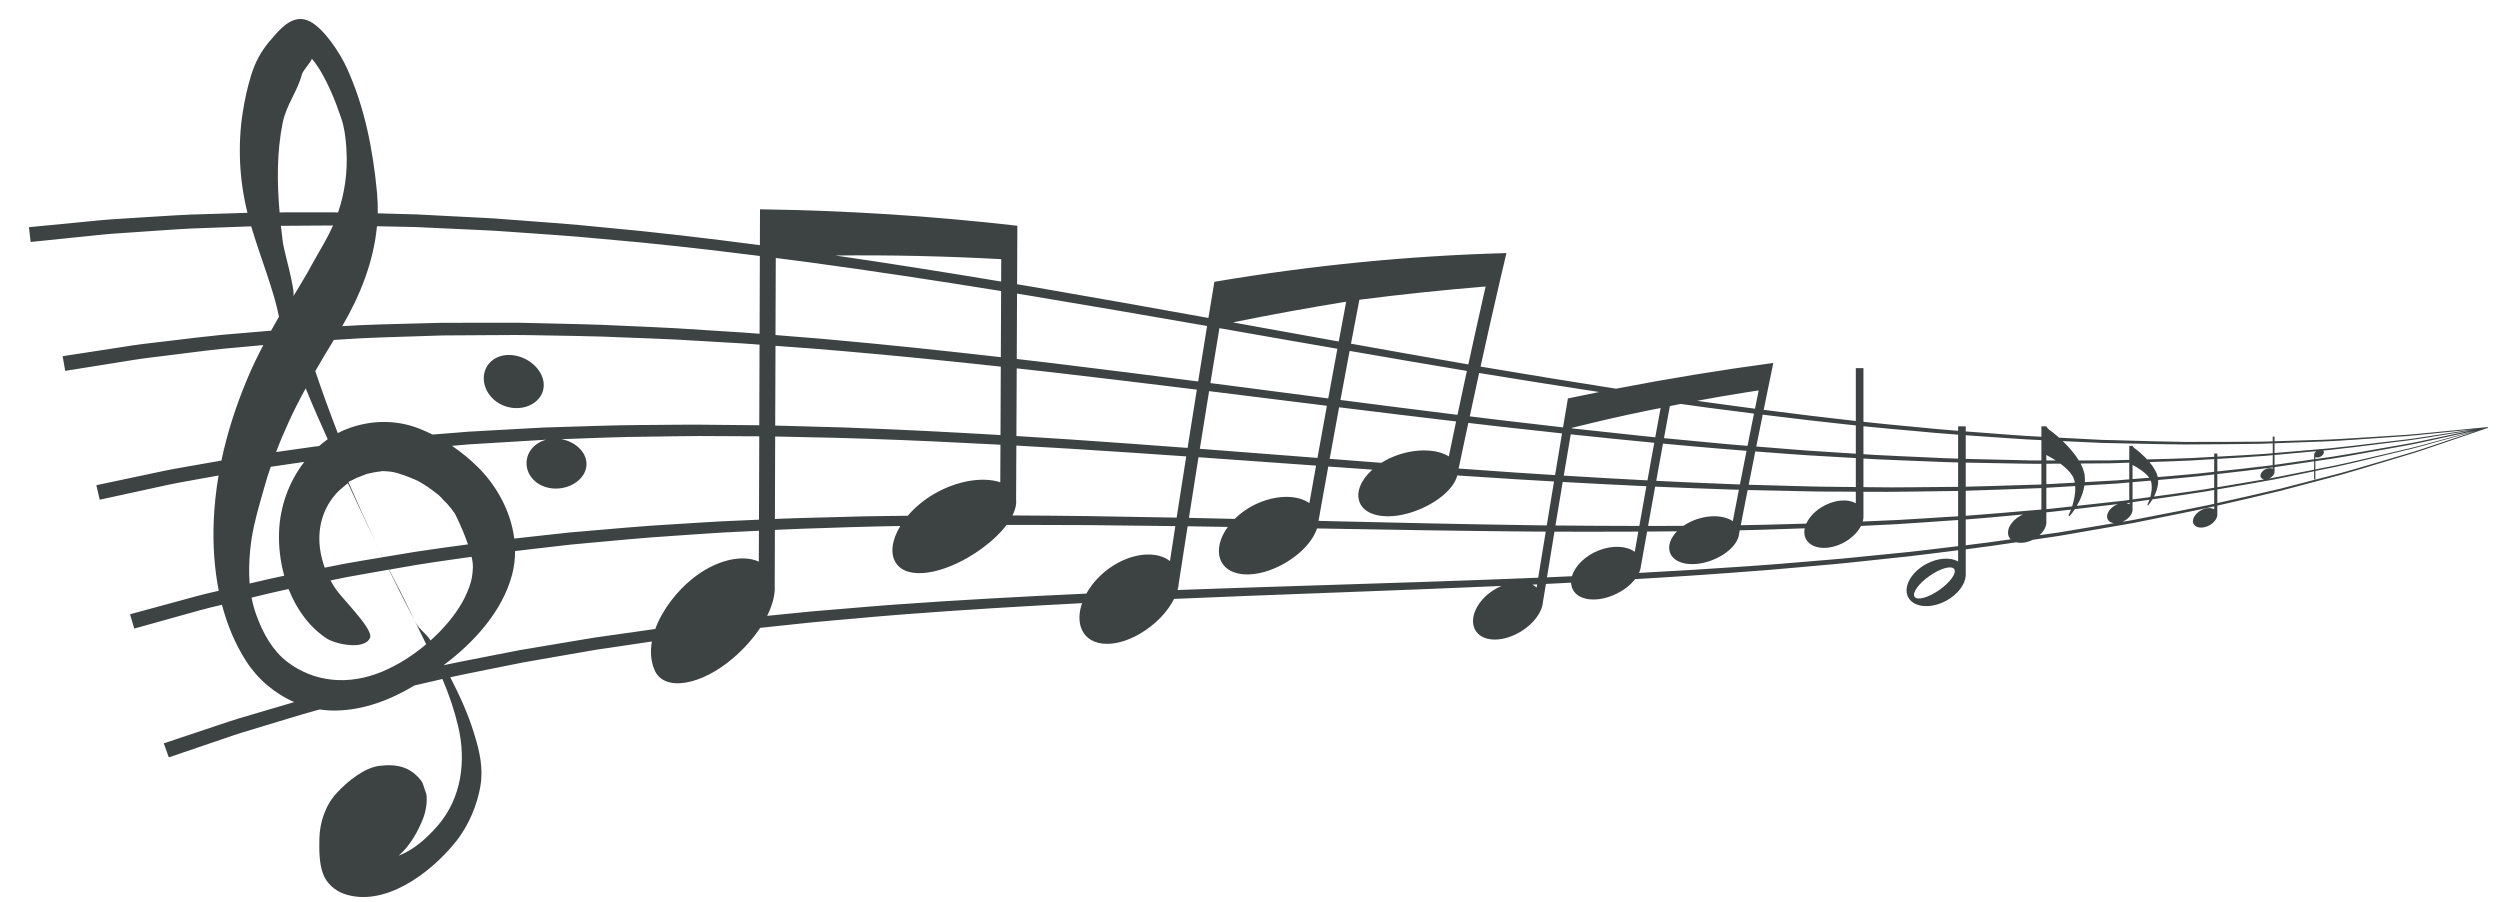 <?xml version="1.0" encoding="UTF-8"?>
<svg width="61px" height="22px" viewBox="0 0 61 22" version="1.1" xmlns="http://www.w3.org/2000/svg" xmlns:xlink="http://www.w3.org/1999/xlink">
    <title>54</title>
    <g id="页面-1" stroke="none" stroke-width="1" fill="none" fill-rule="evenodd">
        <g id="乐符" transform="translate(-326, -573)" fill="#3D4242">
            <path d="M333.501,573.496 C333.521,573.504 333.542,573.513 333.563,573.524 C333.908,573.699 334.296,574.294 334.461,574.655 C334.898,575.608 335.103,576.667 335.2,577.711 C335.215,577.877 335.22,578.042 335.217,578.205 L335.775,578.221 C335.9,578.224 336.027,578.228 336.154,578.231 L337.238,578.287 C337.606,578.309 337.982,578.32 338.363,578.353 C339.125,578.413 339.914,578.462 340.722,578.548 C341.951,578.658 343.228,578.81 344.541,578.982 L344.544,578.107 C346.65,578.136 348.73,578.269 350.823,578.508 L350.82,579.351 L350.817,579.936 L351.186,579.997 C352.607,580.242 354.044,580.498 355.485,580.758 L355.631,579.876 C358.001,579.475 360.354,579.241 362.757,579.175 L362.607,579.814 L362.571,579.97 C362.418,580.627 362.27,581.285 362.126,581.944 L362.276,581.97 C363.339,582.149 364.393,582.322 365.432,582.484 C366.705,582.238 367.98,582.029 369.269,581.856 L369.138,582.491 C369.103,582.66 369.069,582.83 369.034,583 C369.796,583.099 370.546,583.191 371.282,583.272 L371.282,581.983 L371.468,581.983 L371.468,583.292 C371.893,583.338 372.312,583.38 372.726,583.417 C373.081,583.454 373.431,583.485 373.778,583.512 L373.778,583.402 L373.964,583.402 L373.964,583.527 L374.414,583.561 C374.638,583.578 374.86,583.594 375.08,583.611 C375.326,583.632 375.569,583.645 375.81,583.656 L375.81,583.402 L375.931,583.402 C375.937,583.41 375.938,583.417 375.946,583.427 L375.958,583.443 L375.973,583.459 L375.99,583.476 L375.997,583.484 L376.002,583.487 L376.067,583.535 L376.099,583.559 L376.113,583.571 C376.143,583.595 376.172,583.62 376.202,583.645 L376.24,583.679 L377.283,583.733 L377.634,583.742 C378.215,583.758 378.775,583.776 379.312,583.783 L379.768,583.782 L380.206,583.782 C380.528,583.782 380.841,583.781 381.144,583.777 L381.455,583.768 L381.454,583.653 L381.499,583.653 L381.499,583.767 L382.753,583.728 C383.25,583.707 383.706,583.671 384.118,583.648 L384.702,583.611 C384.885,583.6 385.056,583.578 385.216,583.565 L386.683,583.422 L386.7,583.419 L386.701,583.421 L386.702,583.421 L386.703,583.43 L386.706,583.44 L386.706,583.442 L386.686,583.447 L385.362,583.898 C385.217,583.946 385.064,584.003 384.896,584.053 L384.363,584.214 L384.199,584.263 C383.867,584.363 383.506,584.476 383.116,584.586 L381.634,584.979 C381.152,585.098 380.64,585.212 380.103,585.337 L380.103,585.544 C380.103,585.552 380.103,585.56 380.103,585.569 C380.095,585.658 380.021,585.758 379.905,585.82 C379.75,585.903 379.58,585.888 379.525,585.786 C379.47,585.684 379.552,585.533 379.706,585.45 C379.823,585.388 379.948,585.381 380.026,585.425 L380.026,585.355 L379.937,585.376 C379.337,585.507 378.703,585.627 378.043,585.763 L376.681,586 L376.24,586.076 L375.972,586.116 C375.849,586.134 375.726,586.152 375.601,586.171 C375.458,586.242 375.309,586.261 375.195,586.232 C374.792,586.292 374.382,586.352 373.964,586.404 L373.964,586.988 C373.965,587.008 373.966,587.028 373.964,587.049 C373.947,587.266 373.765,587.508 373.484,587.66 C373.108,587.861 372.695,587.824 372.562,587.576 C372.428,587.328 372.626,586.963 373.002,586.761 C373.284,586.609 373.588,586.593 373.778,586.699 L373.778,586.426 L373.746,586.43 C373.363,586.477 372.975,586.529 372.582,586.574 L371.387,586.701 C370.984,586.747 370.576,586.781 370.164,586.818 C369.835,586.846 369.503,586.878 369.168,586.906 L368.917,586.925 C367.929,587.003 366.92,587.071 365.897,587.131 C365.778,587.284 365.594,587.425 365.369,587.521 C364.909,587.717 364.454,587.638 364.354,587.33 C364.342,587.293 364.336,587.255 364.335,587.217 L364.036,587.232 L363.72,587.248 L363.672,587.542 L363.662,587.601 L363.662,587.602 L363.661,587.607 L363.646,587.699 C363.645,587.716 363.643,587.732 363.64,587.749 L363.634,587.773 C363.572,588.035 363.322,588.316 362.977,588.481 C362.516,588.702 362.061,588.623 361.961,588.291 C361.861,587.959 362.153,587.512 362.614,587.307 L362.638,587.297 C361.43,587.35 360.212,587.397 358.993,587.443 L358.383,587.466 C357.134,587.512 355.885,587.56 354.647,587.613 C354.49,587.928 354.191,588.244 353.81,588.466 C353.155,588.847 352.509,588.779 352.366,588.279 C352.318,588.108 352.334,587.913 352.403,587.717 C350.959,587.792 349.537,587.877 348.153,587.983 L347.858,588.006 C347.522,588.031 347.19,588.062 346.86,588.092 L346.203,588.15 C345.93,588.174 345.66,588.2 345.392,588.23 L344.548,588.32 C344.381,588.573 344.159,588.825 343.895,589.052 C343.108,589.732 342.197,589.887 341.97,589.347 C341.878,589.127 341.864,588.89 341.906,588.652 C341.537,588.706 341.174,588.762 340.817,588.814 L340.549,588.853 L339.764,588.989 L338.751,589.166 C338.138,589.291 337.548,589.404 336.986,589.525 C337.215,589.968 337.417,590.411 337.561,590.875 L337.586,590.957 C337.699,591.33 337.797,591.739 337.722,592.18 C337.65,592.606 337.457,593.121 337.115,593.546 C336.496,594.316 335.369,595.15 334.392,594.809 C334.183,594.736 333.961,594.558 333.875,594.302 C333.784,594.036 333.788,593.727 333.793,593.459 C333.801,593.083 333.93,592.654 334.222,592.342 C334.499,592.045 334.901,591.732 335.253,591.687 C335.717,591.629 336.027,591.732 336.271,592.042 C336.29,592.066 336.304,592.089 336.316,592.118 L336.348,592.214 L336.368,592.274 L336.402,592.374 C336.43,592.544 336.398,592.779 336.323,592.973 C336.204,593.276 336.006,593.639 335.727,593.879 C336.093,593.736 336.403,593.466 336.683,593.143 C337.267,592.468 337.376,591.558 337.181,590.728 C337.089,590.336 336.956,589.947 336.795,589.567 L336.56,589.622 C336.41,589.657 336.262,589.691 336.115,589.724 C335.528,590.078 334.874,590.326 334.201,590.337 C334.067,590.34 333.933,590.33 333.802,590.311 L333.695,590.339 C333.241,590.466 332.828,590.598 332.453,590.709 L331.922,590.869 C331.755,590.919 331.602,590.976 331.457,591.024 L330.119,591.48 L329.996,591.138 L331.347,590.686 C331.493,590.639 331.647,590.583 331.816,590.533 L332.352,590.375 C332.61,590.3 332.885,590.216 333.18,590.131 C332.702,589.923 332.285,589.57 331.999,589.121 C331.732,588.702 331.542,588.239 331.416,587.756 L331.127,587.825 C330.956,587.866 330.798,587.915 330.65,587.954 L329.276,588.337 L329.173,587.988 L330.56,587.611 C330.709,587.572 330.868,587.524 331.04,587.484 L331.338,587.415 C331.228,586.863 331.194,586.292 331.214,585.74 C331.228,585.358 331.269,584.978 331.333,584.602 L331.063,584.651 C331.004,584.662 330.946,584.672 330.889,584.682 L330.332,584.783 C330.157,584.814 329.995,584.855 329.843,584.886 L328.433,585.193 L328.351,584.839 L329.772,584.538 C329.925,584.507 330.088,584.468 330.265,584.438 L330.826,584.339 C331.009,584.308 331.201,584.273 331.402,584.238 C331.544,583.564 331.758,582.905 332.022,582.271 C332.144,581.976 332.282,581.693 332.425,581.42 L331.438,581.51 C330.952,581.56 330.508,581.623 330.106,581.671 L329.537,581.741 C329.358,581.763 329.192,581.795 329.036,581.818 L327.591,582.049 L327.528,581.691 L328.985,581.467 C329.141,581.444 329.309,581.413 329.489,581.393 L330.063,581.325 L330.239,581.304 C330.596,581.262 330.984,581.212 331.403,581.171 L332.615,581.068 C332.656,580.994 332.697,580.921 332.738,580.849 L332.807,580.728 C332.682,580.083 332.356,579.288 332.129,578.523 L330.684,578.575 C330.189,578.599 329.734,578.637 329.324,578.663 L328.741,578.703 C328.558,578.715 328.388,578.737 328.229,578.752 L326.748,578.904 L326.706,578.543 L328.197,578.399 C328.357,578.385 328.529,578.363 328.713,578.352 L329.299,578.315 C329.713,578.292 330.17,578.256 330.668,578.235 L332.038,578.193 C331.839,577.397 331.797,576.547 331.923,575.74 C331.971,575.43 332.04,575.122 332.127,574.838 C332.23,574.504 332.378,574.244 332.572,574.013 L332.706,573.859 C332.905,573.633 333.173,573.371 333.501,573.496 Z M337.507,586.586 L336.956,586.664 C336.691,586.702 336.431,586.74 336.178,586.781 C335.946,586.822 335.719,586.861 335.496,586.899 L335.746,587.388 C335.829,587.55 335.91,587.711 335.987,587.872 L336.109,588.126 L336.033,587.981 C335.848,587.623 335.666,587.263 335.489,586.9 L335.091,586.969 C334.873,587.007 334.66,587.045 334.452,587.083 L334.065,587.163 C334.103,587.234 334.145,587.302 334.189,587.367 C334.263,587.475 334.421,587.649 334.58,587.834 L334.622,587.882 C334.857,588.157 335.081,588.444 335.028,588.565 C334.893,588.873 334.176,588.716 333.968,588.577 C333.54,588.293 333.233,587.86 333.042,587.373 L332.943,587.393 C332.659,587.455 332.391,587.52 332.138,587.582 C332.165,587.723 332.202,587.861 332.251,587.997 C332.418,588.463 332.657,588.879 333.008,589.148 C333.652,589.641 334.492,589.737 335.329,589.386 C335.705,589.229 336.073,588.995 336.399,588.72 C336.313,588.545 336.225,588.368 336.139,588.189 L336.109,588.127 L336.148,588.201 C336.227,588.352 336.389,588.453 336.482,588.593 L336.504,588.629 C336.818,588.349 337.088,588.031 337.278,587.698 C337.359,587.555 337.444,587.366 337.495,587.182 C337.494,587.184 337.495,587.181 337.496,587.175 L337.514,587.09 C337.514,587.09 337.529,586.997 337.532,586.95 C337.535,586.912 337.538,586.874 337.539,586.836 L337.538,586.818 L337.535,586.744 C337.529,586.694 337.52,586.641 337.507,586.586 Z M344.515,586.703 L344.518,585.95 L343.631,585.994 C343.233,586.017 342.841,586.048 342.454,586.073 C341.678,586.12 340.927,586.199 340.2,586.263 L339.928,586.288 L339.13,586.38 L338.568,586.446 C338.568,586.64 338.545,586.834 338.494,587.025 C338.261,587.907 337.576,588.668 336.829,589.227 L336.831,589.23 L336.796,589.237 C337.397,589.109 338.034,588.993 338.695,588.861 L339.713,588.69 L340.237,588.602 L340.503,588.558 L340.772,588.52 C341.17,588.465 341.576,588.404 341.989,588.347 C342.163,587.868 342.528,587.414 342.895,587.12 C343.485,586.648 344.12,586.525 344.515,586.703 Z M351.044,585.808 L350.56,585.809 C350.384,586.043 350.118,586.284 349.786,586.501 C348.999,587.014 348.137,587.162 347.861,586.737 C347.711,586.507 347.764,586.169 347.968,585.834 C347.827,585.836 347.686,585.839 347.545,585.842 L347.334,585.847 C346.91,585.854 346.49,585.873 346.074,585.885 L345.605,585.9 C345.449,585.906 345.293,585.912 345.139,585.919 L344.907,585.93 L344.907,586.072 L344.903,587.284 C344.905,587.329 344.906,587.374 344.902,587.421 C344.888,587.608 344.824,587.815 344.719,588.027 L345.366,587.962 C345.634,587.933 345.906,587.909 346.179,587.887 L346.59,587.853 C346.92,587.826 347.252,587.796 347.587,587.771 L347.838,587.752 C349.355,587.642 350.918,587.557 352.507,587.484 C352.673,587.185 352.951,586.904 353.295,586.724 C353.787,586.466 354.274,586.476 354.547,586.69 C354.59,586.405 354.634,586.121 354.678,585.837 C353.969,585.827 353.264,585.819 352.562,585.813 C352.054,585.81 351.547,585.808 351.044,585.808 Z M373.08,587.053 C372.813,587.24 372.651,587.468 372.716,587.562 C372.783,587.657 373.053,587.582 373.32,587.395 C373.586,587.208 373.749,586.98 373.682,586.885 C373.616,586.791 373.346,586.866 373.08,587.053 Z M354.978,585.841 L354.902,586.33 L354.762,587.23 C354.759,587.267 354.754,587.304 354.745,587.342 C354.741,587.36 354.737,587.378 354.731,587.396 C355.699,587.361 356.672,587.329 357.646,587.298 L358.377,587.275 C360.104,587.221 361.831,587.165 363.532,587.096 C363.593,586.721 363.654,586.346 363.716,585.972 L363.364,585.97 C361.638,585.955 359.887,585.926 358.134,585.894 C358.028,586.225 357.681,586.583 357.212,586.815 C356.558,587.139 355.911,587.07 355.768,586.626 C355.694,586.393 355.773,586.112 355.959,585.857 C355.631,585.851 355.304,585.846 354.978,585.841 Z M363.506,587.259 L363.39,587.265 C363.428,587.284 363.463,587.308 363.495,587.335 L363.506,587.259 Z M333.425,584.27 L332.605,584.39 C332.552,584.544 332.503,584.701 332.458,584.859 L332.346,585.254 C332.237,585.639 332.143,586.008 332.103,586.436 C332.077,586.71 332.07,586.978 332.091,587.238 L332.278,587.194 C332.468,587.15 332.666,587.104 332.871,587.061 L332.935,587.048 C332.837,586.694 332.796,586.325 332.809,585.972 C332.834,585.353 333.049,584.754 333.425,584.27 Z M365.975,585.971 L365.818,585.972 C365.504,585.974 365.19,585.974 364.874,585.974 C364.56,585.974 364.245,585.974 363.929,585.973 L363.787,586.836 L363.746,587.087 L364.06,587.073 L364.356,587.06 C364.427,586.814 364.673,586.563 365.007,586.431 C365.353,586.295 365.696,586.321 365.888,586.465 L365.975,585.971 Z M373.778,585.689 C373.681,585.696 373.584,585.702 373.487,585.708 C373.099,585.734 372.706,585.765 372.307,585.788 L371.407,585.833 C371.33,585.986 371.183,586.134 370.988,586.239 C370.612,586.44 370.2,586.403 370.067,586.155 C370.024,586.076 370.015,585.985 370.035,585.891 L369.859,585.897 C369.526,585.907 369.19,585.921 368.852,585.93 L368.45,585.939 L368.432,586.035 C368.43,586.049 368.428,586.063 368.425,586.076 L368.42,586.097 C368.358,586.316 368.107,586.544 367.762,586.674 C367.301,586.847 366.847,586.767 366.747,586.482 C366.69,586.318 366.761,586.127 366.919,585.964 C366.677,585.966 366.433,585.969 366.189,585.97 L366.039,586.81 C366.037,586.833 366.033,586.856 366.027,586.878 C366.018,586.912 366.006,586.946 365.991,586.979 C366.868,586.932 367.736,586.88 368.588,586.82 L368.907,586.797 C369.243,586.775 369.576,586.745 369.906,586.718 L370.564,586.663 C370.837,586.641 371.107,586.617 371.376,586.588 L372.57,586.469 C372.885,586.435 373.196,586.396 373.503,586.359 L373.778,586.326 L373.778,585.689 Z M335.361,584.496 C335.343,584.495 335.324,584.497 335.315,584.496 C335.306,584.497 335.284,584.503 335.27,584.505 C335.167,584.515 335.041,584.54 334.941,584.566 C334.948,584.567 334.757,584.638 334.741,584.645 L334.732,584.649 C334.731,584.649 334.732,584.648 334.733,584.647 L334.74,584.643 C334.725,584.651 334.669,584.678 334.501,584.759 C334.513,584.788 334.525,584.817 334.537,584.845 C334.736,585.299 334.941,585.751 335.153,586.201 L335.243,586.39 L335.23,586.364 C335.015,585.919 334.801,585.461 334.583,584.992 L334.49,584.79 L334.439,584.829 C334.352,584.898 334.268,584.972 334.191,585.055 L334.121,585.142 C334.088,585.187 334.056,585.232 334.027,585.28 C333.724,585.775 333.741,586.352 333.924,586.851 L334.391,586.758 C334.696,586.703 335.013,586.65 335.341,586.596 L335.259,586.425 L335.248,586.401 L335.305,586.518 L335.343,586.595 L335.81,586.518 C335.915,586.501 336.021,586.483 336.128,586.465 C336.543,586.401 336.975,586.343 337.419,586.283 C337.329,586.018 337.21,585.76 337.146,585.627 L337.101,585.534 L337.022,585.427 C337.016,585.419 337.011,585.412 337.009,585.41 C336.974,585.366 336.937,585.321 336.899,585.28 C336.86,585.237 336.802,585.191 336.78,585.154 L336.704,585.081 L336.578,584.983 C336.528,584.945 336.473,584.905 336.433,584.878 L336.342,584.82 C336.307,584.798 336.278,584.78 336.278,584.78 L336.191,584.731 L336.137,584.707 C336.016,584.654 335.72,584.532 335.535,584.509 C335.478,584.502 335.418,584.497 335.361,584.496 Z M375.36,585.553 L374.891,585.596 C374.586,585.625 374.277,585.652 373.964,585.676 L373.964,586.305 C374.336,586.261 374.701,586.211 375.062,586.159 C375.046,586.144 375.033,586.126 375.022,586.107 C374.936,585.946 375.063,585.709 375.307,585.579 C375.325,585.569 375.343,585.561 375.36,585.553 Z M343.063,583.639 C342.66,583.64 342.262,583.649 341.869,583.654 C341.124,583.658 340.4,583.692 339.698,583.716 C339.851,583.744 339.998,583.811 340.112,583.914 C340.389,584.162 340.375,584.524 340.08,584.751 C339.786,584.978 339.322,584.984 339.046,584.734 C338.769,584.484 338.783,584.075 339.078,583.849 C339.152,583.793 339.236,583.753 339.325,583.729 L339.307,583.73 L338.495,583.779 L337.449,583.842 C337.307,583.855 337.167,583.867 337.028,583.879 C337.26,584.035 337.473,584.211 337.661,584.398 C338.136,584.87 338.467,585.496 338.548,586.141 L339.096,586.08 L339.629,586.022 L339.899,585.992 L340.171,585.969 C340.902,585.909 341.656,585.834 342.434,585.792 C342.823,585.769 343.217,585.74 343.616,585.72 L344.519,585.68 L344.526,583.646 C344.462,583.645 344.399,583.645 344.335,583.645 L344.286,583.645 L343.063,583.639 Z M377.674,585.3 L376.819,585.4 C376.755,585.408 376.69,585.415 376.626,585.423 C376.611,585.445 376.597,585.465 376.584,585.484 L376.572,585.501 C376.55,585.531 376.531,585.554 376.518,585.569 L376.498,585.593 L376.471,585.574 L376.493,585.527 C376.5,585.512 376.509,585.493 376.518,585.471 C376.523,585.459 376.527,585.447 376.532,585.434 L376.018,585.493 L375.931,585.501 L375.931,585.726 C375.931,585.734 375.932,585.743 375.932,585.752 L375.931,585.765 C375.923,585.863 375.863,585.97 375.766,586.058 L376.227,585.993 L377.015,585.861 L377.583,585.766 C377.514,585.758 377.458,585.728 377.43,585.676 C377.373,585.569 377.458,585.412 377.62,585.325 C377.638,585.316 377.656,585.307 377.674,585.3 Z M364.13,584.76 L364.066,585.143 L363.953,585.822 C364.641,585.828 365.323,585.832 366,585.833 C366.057,585.51 366.114,585.187 366.172,584.864 C365.498,584.833 364.816,584.798 364.13,584.76 Z M366.386,584.874 L366.213,585.833 L366.426,585.833 C366.644,585.832 366.862,585.831 367.078,585.83 C367.171,585.766 367.28,585.71 367.4,585.669 C367.746,585.551 368.089,585.582 368.28,585.717 C368.329,585.461 368.379,585.206 368.429,584.95 C368.379,584.949 368.329,584.947 368.278,584.946 C367.655,584.926 367.023,584.902 366.386,584.874 Z M358.41,584.383 L358.286,585.072 L358.172,585.709 L358.569,585.719 C360.177,585.757 361.782,585.792 363.365,585.815 L363.741,585.82 C363.8,585.462 363.859,585.105 363.918,584.748 C363.61,584.73 363.301,584.712 362.991,584.694 C362.515,584.664 362.037,584.633 361.557,584.601 L361.555,584.609 L361.549,584.63 C361.461,584.92 361.105,585.238 360.614,585.438 C359.96,585.705 359.313,585.634 359.171,585.247 C359.081,585.003 359.213,584.704 359.485,584.459 C359.127,584.434 358.769,584.408 358.41,584.383 Z M368.643,584.957 L368.57,585.326 L368.475,585.815 L368.595,585.813 C368.934,585.809 369.271,585.798 369.605,585.789 L370.073,585.776 C370.146,585.613 370.299,585.452 370.507,585.341 C370.789,585.189 371.092,585.173 371.282,585.279 L371.282,584.998 L370.807,584.995 L370.755,584.996 C370.517,584.996 370.278,584.992 370.037,584.987 L369.555,584.976 C369.253,584.969 368.949,584.964 368.643,584.957 Z M379.779,584.998 C379.374,585.063 378.953,585.122 378.519,585.184 L378.51,585.199 C378.495,585.222 378.482,585.243 378.469,585.261 L378.46,585.273 C378.451,585.286 378.443,585.296 378.436,585.304 L378.411,585.335 L378.393,585.322 L378.402,585.304 L378.414,585.277 C378.417,585.27 378.421,585.262 378.424,585.253 C378.431,585.237 378.439,585.217 378.446,585.194 L378.172,585.233 C378.126,585.24 378.08,585.246 378.034,585.253 L378.034,585.423 C378.035,585.432 378.035,585.44 378.034,585.449 C378.027,585.543 377.949,585.647 377.827,585.712 C377.814,585.719 377.801,585.726 377.787,585.732 L378.03,585.691 L378.358,585.626 C378.9,585.521 379.424,585.422 379.924,585.316 L380.026,585.293 L380.026,584.955 L379.779,584.998 Z M373.778,584.979 C373.596,584.983 373.413,584.986 373.229,584.987 C372.835,584.991 372.436,585 372.033,585.001 L371.468,584.999 L371.468,585.567 C371.469,585.587 371.47,585.608 371.468,585.628 C371.466,585.66 371.46,585.693 371.45,585.725 L372.301,585.688 C372.7,585.667 373.093,585.639 373.481,585.615 C373.58,585.61 373.679,585.604 373.778,585.598 L373.778,584.979 Z M345.121,583.655 L344.914,583.651 L344.908,585.663 L345.032,585.657 C345.374,585.643 345.719,585.635 346.066,585.626 C346.4,585.618 346.736,585.606 347.075,585.599 L347.329,585.595 C347.601,585.59 347.875,585.586 348.15,585.584 C348.316,585.389 348.531,585.205 348.785,585.056 C349.377,584.71 350.01,584.633 350.407,584.768 L350.411,583.851 C349.301,583.792 348.206,583.741 347.132,583.705 L346.81,583.695 C346.467,583.682 346.127,583.677 345.789,583.67 L345.121,583.655 Z M355.243,584.156 L355.184,584.53 C355.126,584.899 355.068,585.268 355.01,585.636 C355.382,585.644 355.755,585.652 356.128,585.661 C356.282,585.508 356.476,585.373 356.697,585.277 C357.189,585.062 357.677,585.084 357.949,585.276 C358.003,584.971 358.057,584.666 358.112,584.361 L357.54,584.32 C356.774,584.265 356.008,584.21 355.243,584.156 Z M350.799,583.872 L350.793,585.197 C350.796,585.229 350.796,585.262 350.793,585.296 C350.783,585.385 350.753,585.479 350.705,585.577 C351.32,585.58 351.941,585.585 352.564,585.593 C353.276,585.603 353.992,585.616 354.71,585.63 C354.788,585.132 354.866,584.634 354.944,584.136 C353.988,584.069 353.036,584.006 352.091,583.947 C351.659,583.921 351.228,583.896 350.799,583.872 Z M375.81,584.909 L375.797,584.91 L375.521,584.92 C375.013,584.937 374.494,584.96 373.964,584.974 L373.964,585.585 C374.495,585.548 375.014,585.5 375.521,585.457 L375.81,585.433 L375.81,584.909 Z M376.634,584.86 L375.931,584.902 L375.931,585.423 L376.011,585.416 L376.56,585.356 L376.562,585.349 C376.577,585.301 376.593,585.247 376.605,585.188 C376.619,585.129 376.628,585.064 376.634,584.997 C376.637,584.952 376.637,584.906 376.634,584.86 Z M377.954,584.772 L377.66,584.798 L376.86,584.846 C376.849,584.914 376.833,584.977 376.814,585.035 C376.79,585.108 376.762,585.174 376.733,585.233 C376.714,585.273 376.694,585.31 376.674,585.343 L377.843,585.214 L377.954,585.198 L377.954,584.772 Z M377.962,585.267 L377.886,585.278 C377.914,585.284 377.94,585.292 377.962,585.305 L377.962,585.267 Z M385.291,583.892 L386.413,583.517 L385.325,583.82 C385.177,583.86 385.019,583.909 384.847,583.95 L384.301,584.081 C383.916,584.172 383.491,584.281 383.024,584.384 L382.495,584.492 L382.495,584.698 L382.464,584.698 L382.464,584.499 L381.511,584.695 C381.065,584.778 380.594,584.857 380.103,584.942 L380.103,585.275 C380.635,585.155 381.144,585.044 381.622,584.929 L383.104,584.545 C383.561,584.42 383.975,584.291 384.353,584.182 L384.887,584.024 C385.03,583.982 385.164,583.935 385.291,583.892 L385.291,583.892 Z M378.483,584.743 L378.478,584.727 L378.034,584.765 L378.034,585.187 L378.467,585.128 C378.472,585.108 378.477,585.087 378.482,585.065 C378.491,585.026 378.497,584.983 378.501,584.939 C378.504,584.894 378.503,584.848 378.497,584.803 C378.495,584.792 378.493,584.781 378.491,584.77 C378.488,584.761 378.486,584.752 378.483,584.743 Z M379.623,584.623 C379.31,584.655 378.988,584.683 378.658,584.712 C378.659,584.727 378.659,584.742 378.659,584.756 C378.659,584.772 378.657,584.787 378.656,584.802 C378.65,584.861 378.637,584.915 378.621,584.964 C378.608,585.003 378.594,585.039 378.579,585.071 L378.567,585.095 C378.564,585.102 378.56,585.109 378.557,585.116 L378.912,585.068 C379.205,585.028 379.491,584.987 379.771,584.944 L380.026,584.901 L380.026,584.576 L379.758,584.607 C379.713,584.612 379.668,584.617 379.623,584.623 Z M371.468,584.188 L371.468,584.886 L372.033,584.891 C372.072,584.892 372.111,584.892 372.15,584.892 C372.513,584.892 372.873,584.886 373.227,584.884 L373.251,584.884 C373.427,584.884 373.603,584.882 373.778,584.879 L373.778,584.284 C373.512,584.277 373.243,584.268 372.972,584.255 C372.573,584.238 372.169,584.226 371.76,584.205 L371.468,584.188 Z M381.454,584.439 L381.455,584.405 L381.388,584.414 C380.979,584.467 380.55,584.516 380.103,584.567 L380.103,584.889 L380.686,584.792 C380.877,584.76 381.065,584.729 381.248,584.697 C381.211,584.692 381.18,584.675 381.165,584.647 C381.133,584.588 381.18,584.501 381.27,584.453 C381.337,584.417 381.409,584.413 381.454,584.439 Z M368.829,584.015 L368.71,584.617 L368.668,584.828 C368.867,584.834 369.065,584.839 369.262,584.844 L369.977,584.864 C370.256,584.871 370.533,584.878 370.808,584.879 L371.282,584.884 L371.282,584.177 L370.519,584.133 C370.24,584.119 369.959,584.099 369.677,584.079 L369.252,584.047 C369.112,584.036 368.971,584.026 368.829,584.015 Z M373.964,584.288 L373.964,584.876 C374.417,584.866 374.862,584.85 375.299,584.837 L375.793,584.822 L375.81,584.821 L375.81,584.316 C375.764,584.317 375.717,584.317 375.67,584.317 C375.546,584.317 375.422,584.316 375.296,584.312 C374.861,584.303 374.416,584.298 373.964,584.288 Z M366.577,583.824 L366.566,583.883 C366.515,584.166 366.463,584.449 366.412,584.732 C366.937,584.759 367.458,584.782 367.974,584.802 L368.454,584.821 C368.508,584.547 368.562,584.273 368.616,584 C368.399,583.984 368.18,583.967 367.961,583.947 C367.504,583.909 367.042,583.868 366.577,583.824 Z M376.304,584.336 L376.272,584.313 L375.931,584.315 L375.931,584.815 L376.625,584.777 C376.623,584.766 376.621,584.754 376.619,584.744 C376.614,584.729 376.61,584.715 376.607,584.702 C376.602,584.686 376.593,584.664 376.587,584.646 L376.584,584.638 L376.582,584.633 L376.584,584.639 L376.567,584.609 C376.535,584.556 376.491,584.502 376.438,584.452 C376.396,584.412 376.351,584.373 376.304,584.336 Z M377.469,584.305 L376.767,584.31 C376.799,584.37 376.826,584.434 376.845,584.503 L376.862,584.568 L376.868,584.628 C376.868,584.634 376.869,584.639 376.869,584.645 C376.871,584.671 376.871,584.697 376.872,584.722 C376.871,584.737 376.87,584.75 376.869,584.764 L377.654,584.721 L377.954,584.696 L377.954,584.289 L377.632,584.3 C377.578,584.301 377.524,584.303 377.469,584.305 Z M364.326,583.598 L364.209,584.291 C364.191,584.396 364.173,584.5 364.156,584.605 C364.842,584.647 365.523,584.687 366.198,584.721 L366.304,584.132 L366.364,583.804 C365.691,583.74 365.011,583.67 364.326,583.598 Z M378.034,584.344 L378.034,584.69 L378.441,584.657 C378.422,584.63 378.398,584.603 378.371,584.576 C378.336,584.543 378.299,584.511 378.258,584.482 C378.217,584.452 378.176,584.425 378.134,584.4 C378.101,584.379 378.067,584.361 378.034,584.344 Z M381.499,584.398 L381.499,584.522 C381.495,584.573 381.452,584.631 381.385,584.667 C381.379,584.67 381.373,584.673 381.367,584.676 L381.503,584.651 L382.464,584.46 L382.464,584.256 L381.499,584.398 Z M379.467,584.236 C379.135,584.252 378.795,584.263 378.446,584.274 L378.451,584.281 C378.49,584.326 378.526,584.377 378.56,584.431 C378.593,584.484 378.623,584.544 378.642,584.61 L378.65,584.641 L378.977,584.614 C379.194,584.596 379.407,584.577 379.616,584.557 L379.89,584.527 C379.936,584.522 379.981,584.517 380.026,584.512 L380.026,584.202 L379.608,584.227 C379.561,584.23 379.514,584.233 379.467,584.236 Z M361.828,583.319 L361.782,583.529 L361.674,584.038 L361.591,584.432 C362.063,584.467 362.533,584.5 363.002,584.532 C363.316,584.552 363.631,584.573 363.944,584.592 L363.967,584.453 L364.113,583.575 C363.618,583.522 363.12,583.467 362.62,583.411 C362.356,583.381 362.092,583.35 361.828,583.319 Z M381.454,584.349 L381.455,584.106 L381.266,584.123 C380.894,584.151 380.506,584.174 380.103,584.198 L380.103,584.503 L380.685,584.44 C380.923,584.414 381.155,584.387 381.381,584.359 L381.454,584.349 Z M385.379,583.785 L386.366,583.516 L385.291,583.75 C385.138,583.782 384.976,583.822 384.801,583.854 L384.241,583.955 C383.847,584.024 383.411,584.111 382.935,584.187 L382.495,584.252 L382.495,584.454 L383.017,584.35 C383.484,584.251 383.909,584.144 384.295,584.056 L384.841,583.928 C384.988,583.894 385.126,583.853 385.256,583.818 L385.379,583.785 Z M382.518,584.009 L381.499,584.102 L381.499,584.343 L382.464,584.206 L382.464,584.094 C382.466,584.065 382.486,584.033 382.518,584.009 Z M358.674,582.938 L358.657,583.031 C358.585,583.419 358.514,583.808 358.444,584.196 C358.865,584.228 359.286,584.261 359.706,584.293 C359.823,584.218 359.955,584.154 360.099,584.104 C360.591,583.932 361.079,583.965 361.351,584.136 C361.41,583.852 361.469,583.568 361.529,583.283 C360.582,583.172 359.629,583.056 358.674,582.938 Z M373.964,583.62 L373.964,584.197 C374.416,584.209 374.861,584.217 375.297,584.228 C375.426,584.233 375.554,584.235 375.681,584.235 L375.81,584.236 L375.81,583.739 C375.567,583.728 375.322,583.717 375.074,583.697 C374.71,583.671 374.34,583.647 373.964,583.62 Z M375.931,584.101 L375.931,584.235 L376.159,584.235 C376.134,584.218 376.108,584.202 376.082,584.186 C376.031,584.155 375.98,584.127 375.931,584.101 Z M377.28,583.807 L376.33,583.763 L376.381,583.813 C376.441,583.872 376.501,583.937 376.558,584.007 C376.617,584.076 376.672,584.152 376.722,584.232 L376.724,584.235 L377.468,584.234 L377.793,584.225 C377.847,584.224 377.9,584.222 377.954,584.221 L377.954,583.879 L378.034,583.879 L378.044,583.895 L378.052,583.906 L378.062,583.917 L378.073,583.928 L378.078,583.933 L378.083,583.937 L378.124,583.967 C378.135,583.975 378.146,583.984 378.155,583.991 C378.175,584.007 378.194,584.023 378.214,584.04 C378.253,584.075 378.293,584.112 378.333,584.152 C378.352,584.17 378.371,584.19 378.389,584.21 C378.757,584.201 379.115,584.191 379.464,584.177 L379.747,584.161 C379.841,584.156 379.934,584.151 380.026,584.146 L380.026,584.067 L380.103,584.067 L380.103,584.142 L380.401,584.126 C380.697,584.11 380.984,584.094 381.262,584.075 L381.455,584.058 L381.455,583.818 L381.145,583.829 C380.57,583.84 379.957,583.839 379.312,583.845 C378.667,583.841 377.988,583.819 377.28,583.807 Z M385.218,583.732 L386.301,583.503 L385.254,583.671 C385.098,583.694 384.932,583.726 384.752,583.747 L384.18,583.818 L384.005,583.84 C383.649,583.884 383.262,583.936 382.844,583.979 L382.686,583.994 C382.69,583.998 382.693,584.002 382.696,584.007 C382.718,584.048 382.685,584.109 382.623,584.142 C382.576,584.167 382.526,584.17 382.495,584.152 L382.495,584.202 L382.927,584.141 C383.302,584.083 383.651,584.019 383.975,583.962 L384.793,583.819 C384.944,583.793 385.085,583.76 385.218,583.732 Z M371.468,583.4 L371.468,584.082 L371.765,584.101 C372.174,584.124 372.578,584.139 372.976,584.158 C373.245,584.172 373.513,584.183 373.778,584.191 L373.778,583.606 C373.428,583.581 373.075,583.552 372.717,583.516 C372.306,583.482 371.89,583.443 371.468,583.4 Z M355.502,582.544 L355.472,582.73 C355.406,583.137 355.341,583.544 355.276,583.951 C355.782,583.99 356.288,584.028 356.795,584.068 L358.146,584.173 C358.222,583.749 358.299,583.325 358.376,582.901 L357.733,582.821 L357.119,582.745 C356.58,582.677 356.041,582.61 355.502,582.544 Z M369.01,583.118 L368.994,583.199 C368.947,583.431 368.9,583.663 368.853,583.895 L369.057,583.911 L369.685,583.962 C369.967,583.985 370.248,584.006 370.526,584.022 L371.282,584.07 L371.282,583.381 C370.539,583.303 369.781,583.214 369.01,583.118 Z M385.312,583.636 L386.339,583.478 L385.219,583.593 C385.059,583.608 384.888,583.63 384.705,583.642 L384.12,583.682 L383.953,583.693 C383.586,583.718 383.186,583.75 382.755,583.77 L381.499,583.816 L381.499,584.054 L382.84,583.94 C383.258,583.899 383.644,583.849 384,583.807 L384.748,583.719 C384.902,583.702 385.046,583.676 385.183,583.655 L385.312,583.636 Z M333.459,582.475 C333.299,582.768 333.175,583.009 333.042,583.302 C332.934,583.538 332.831,583.78 332.736,584.03 L333.689,583.895 L333.787,583.883 C333.854,583.825 333.923,583.769 333.996,583.716 C333.813,583.313 333.632,582.9 333.459,582.475 Z M350.808,581.988 L350.8,583.639 C351.233,583.665 351.669,583.693 352.106,583.722 C353.057,583.787 354.015,583.856 354.977,583.929 C355.051,583.455 355.127,582.981 355.203,582.507 C354.002,582.359 352.805,582.215 351.621,582.078 C351.349,582.048 351.078,582.018 350.808,581.988 Z M367.009,582.856 L366.745,582.908 C366.697,583.169 366.649,583.43 366.601,583.691 C367.062,583.737 367.519,583.78 367.972,583.821 C368.196,583.843 368.418,583.861 368.64,583.879 L368.73,583.427 L368.797,583.092 C368.416,583.044 368.033,582.994 367.646,582.944 C367.434,582.915 367.222,582.886 367.009,582.856 Z M366.519,582.955 L366.203,583.018 C365.533,583.156 365.107,583.254 364.353,583.44 L364.35,583.452 C364.898,583.513 365.443,583.572 365.984,583.628 L366.388,583.67 L366.519,582.955 Z M344.922,581.438 L344.915,583.384 C345.123,583.389 345.332,583.395 345.542,583.401 C345.879,583.411 346.219,583.418 346.562,583.429 L346.819,583.439 C347.993,583.482 349.194,583.543 350.412,583.616 L350.419,581.946 C349.124,581.805 347.847,581.677 346.597,581.569 L346.285,581.543 C345.939,581.511 345.594,581.488 345.252,581.463 L344.922,581.438 Z M338.59,581.174 C338.47,581.174 338.35,581.175 338.232,581.176 C338.152,581.177 338.072,581.177 337.993,581.178 L337.86,581.178 L336.797,581.185 C336.103,581.21 335.437,581.224 334.805,581.254 C334.581,581.268 334.361,581.281 334.146,581.294 C333.995,581.541 333.842,581.796 333.693,582.055 C333.867,582.574 334.052,583.077 334.242,583.568 C334.337,583.519 334.434,583.476 334.534,583.441 C335.075,583.25 335.67,583.24 336.224,583.456 C336.336,583.5 336.447,583.549 336.555,583.603 L337.074,583.562 C337.191,583.552 337.309,583.543 337.427,583.533 L339.019,583.445 L339.293,583.431 L339.57,583.422 C340.237,583.404 340.925,583.375 341.63,583.37 L341.865,583.369 C342.221,583.367 342.581,583.361 342.945,583.361 L343.063,583.362 L344.289,583.374 C344.368,583.375 344.447,583.375 344.526,583.376 L344.533,581.409 C344.264,581.389 343.997,581.37 343.731,581.357 L342.493,581.285 C342.085,581.264 341.681,581.252 341.283,581.236 C340.488,581.197 339.713,581.194 338.964,581.178 C338.839,581.175 338.714,581.174 338.59,581.174 Z M362.25,582.127 L362.091,582.101 C362.014,582.453 361.937,582.806 361.862,583.159 C362.121,583.191 362.38,583.223 362.638,583.254 C363.14,583.314 363.64,583.372 364.138,583.428 L364.257,582.722 C364.512,582.669 364.766,582.616 365.021,582.565 C364.106,582.426 363.182,582.279 362.25,582.127 Z M358.931,581.562 L358.91,581.672 C358.841,582.034 358.774,582.397 358.707,582.759 C359.662,582.883 360.616,583.005 361.563,583.122 C361.613,582.884 361.664,582.646 361.715,582.408 L361.792,582.051 L361.7,582.035 C360.781,581.881 359.857,581.723 358.931,581.562 Z M368.822,582.972 L368.912,582.526 L368.578,582.578 C368.138,582.648 367.803,582.705 367.407,582.78 L367.663,582.816 C367.955,582.856 368.245,582.895 368.534,582.934 L368.822,582.972 Z M339.069,581.944 C339.346,582.233 339.331,582.615 339.037,582.826 C338.742,583.036 338.279,582.995 338.002,582.704 C337.725,582.413 337.74,581.985 338.035,581.776 C338.329,581.567 338.792,581.655 339.069,581.944 Z M355.754,581.007 L355.618,581.831 L355.534,582.347 L356.339,582.451 L357.143,582.556 C357.565,582.611 357.987,582.666 358.409,582.721 C358.483,582.317 358.557,581.914 358.632,581.51 C358.203,581.436 357.773,581.361 357.343,581.286 L355.754,581.007 Z M350.816,580.164 L350.809,581.759 C351.087,581.792 351.367,581.824 351.646,581.857 C352.834,582.001 354.032,582.153 355.235,582.308 L355.292,581.952 L355.453,580.954 C354.01,580.703 352.571,580.455 351.148,580.218 L350.816,580.164 Z M362.249,579.991 C361.217,580.075 360.196,580.182 359.169,580.314 C359.1,580.671 359.031,581.029 358.964,581.386 C359.922,581.558 360.878,581.728 361.827,581.892 C361.965,581.258 362.105,580.624 362.249,579.991 Z M344.929,579.295 L344.922,581.175 L345.016,581.183 C345.357,581.211 345.701,581.236 346.047,581.266 L346.307,581.29 C347.65,581.41 349.025,581.556 350.42,581.715 L350.427,580.101 C348.842,579.846 347.28,579.608 345.758,579.402 L345.204,579.33 C345.112,579.318 345.02,579.306 344.929,579.295 Z M358.847,580.361 C357.92,580.511 357.003,580.679 356.084,580.866 L356.732,580.984 C357.377,581.101 358.021,581.217 358.665,581.333 L358.694,581.179 L358.847,580.361 Z M335.198,578.52 L335.196,578.54 C335.111,579.397 334.785,580.216 334.35,580.958 L334.642,580.942 C334.691,580.939 334.741,580.937 334.79,580.934 C335.426,580.907 336.094,580.897 336.792,580.876 L337.859,580.875 L337.934,580.875 L338.119,580.875 L338.231,580.875 C338.306,580.875 338.38,580.874 338.455,580.874 C338.625,580.874 338.796,580.876 338.968,580.882 C339.719,580.902 340.497,580.91 341.295,580.953 C341.694,580.972 342.098,580.986 342.507,581.01 L343.749,581.089 C344.009,581.104 344.271,581.123 344.534,581.144 L344.54,579.284 L344.54,579.246 C343.218,579.08 341.933,578.934 340.696,578.83 C339.89,578.75 339.103,578.705 338.344,578.649 C337.964,578.619 337.59,578.61 337.223,578.59 L336.143,578.54 C335.822,578.534 335.506,578.527 335.198,578.52 Z M334.117,578.502 C333.68,578.506 333.259,578.506 332.854,578.51 C332.864,578.605 332.875,578.699 332.887,578.793 L332.905,578.934 C332.916,579.018 332.982,579.272 333.045,579.534 L333.072,579.65 C333.136,579.925 333.186,580.182 333.155,580.233 C333.186,580.182 333.217,580.131 333.248,580.08 L333.372,579.873 L333.495,579.665 L333.575,579.521 L333.565,579.539 L333.594,579.486 C333.799,579.109 333.969,578.858 334.125,578.502 L334.117,578.502 Z M346.383,579.234 C347.707,579.427 349.059,579.642 350.428,579.87 L350.43,579.324 C349.078,579.25 347.733,579.22 346.383,579.234 Z M333.611,574.433 C333.578,574.529 333.391,574.718 333.365,574.819 C333.257,575.236 332.988,575.551 332.898,575.994 C332.754,576.702 332.758,577.448 332.822,578.182 L333.199,578.181 L333.688,578.181 C333.83,578.181 333.974,578.181 334.119,578.181 L334.249,578.183 C334.408,577.719 334.486,577.201 334.453,576.662 L334.447,576.563 C334.43,576.331 334.403,576.105 334.319,575.862 C334.244,575.643 334.161,575.421 334.062,575.202 C333.951,574.955 333.8,574.657 333.611,574.433 Z" id="54"></path>
        </g>
    </g>
</svg>